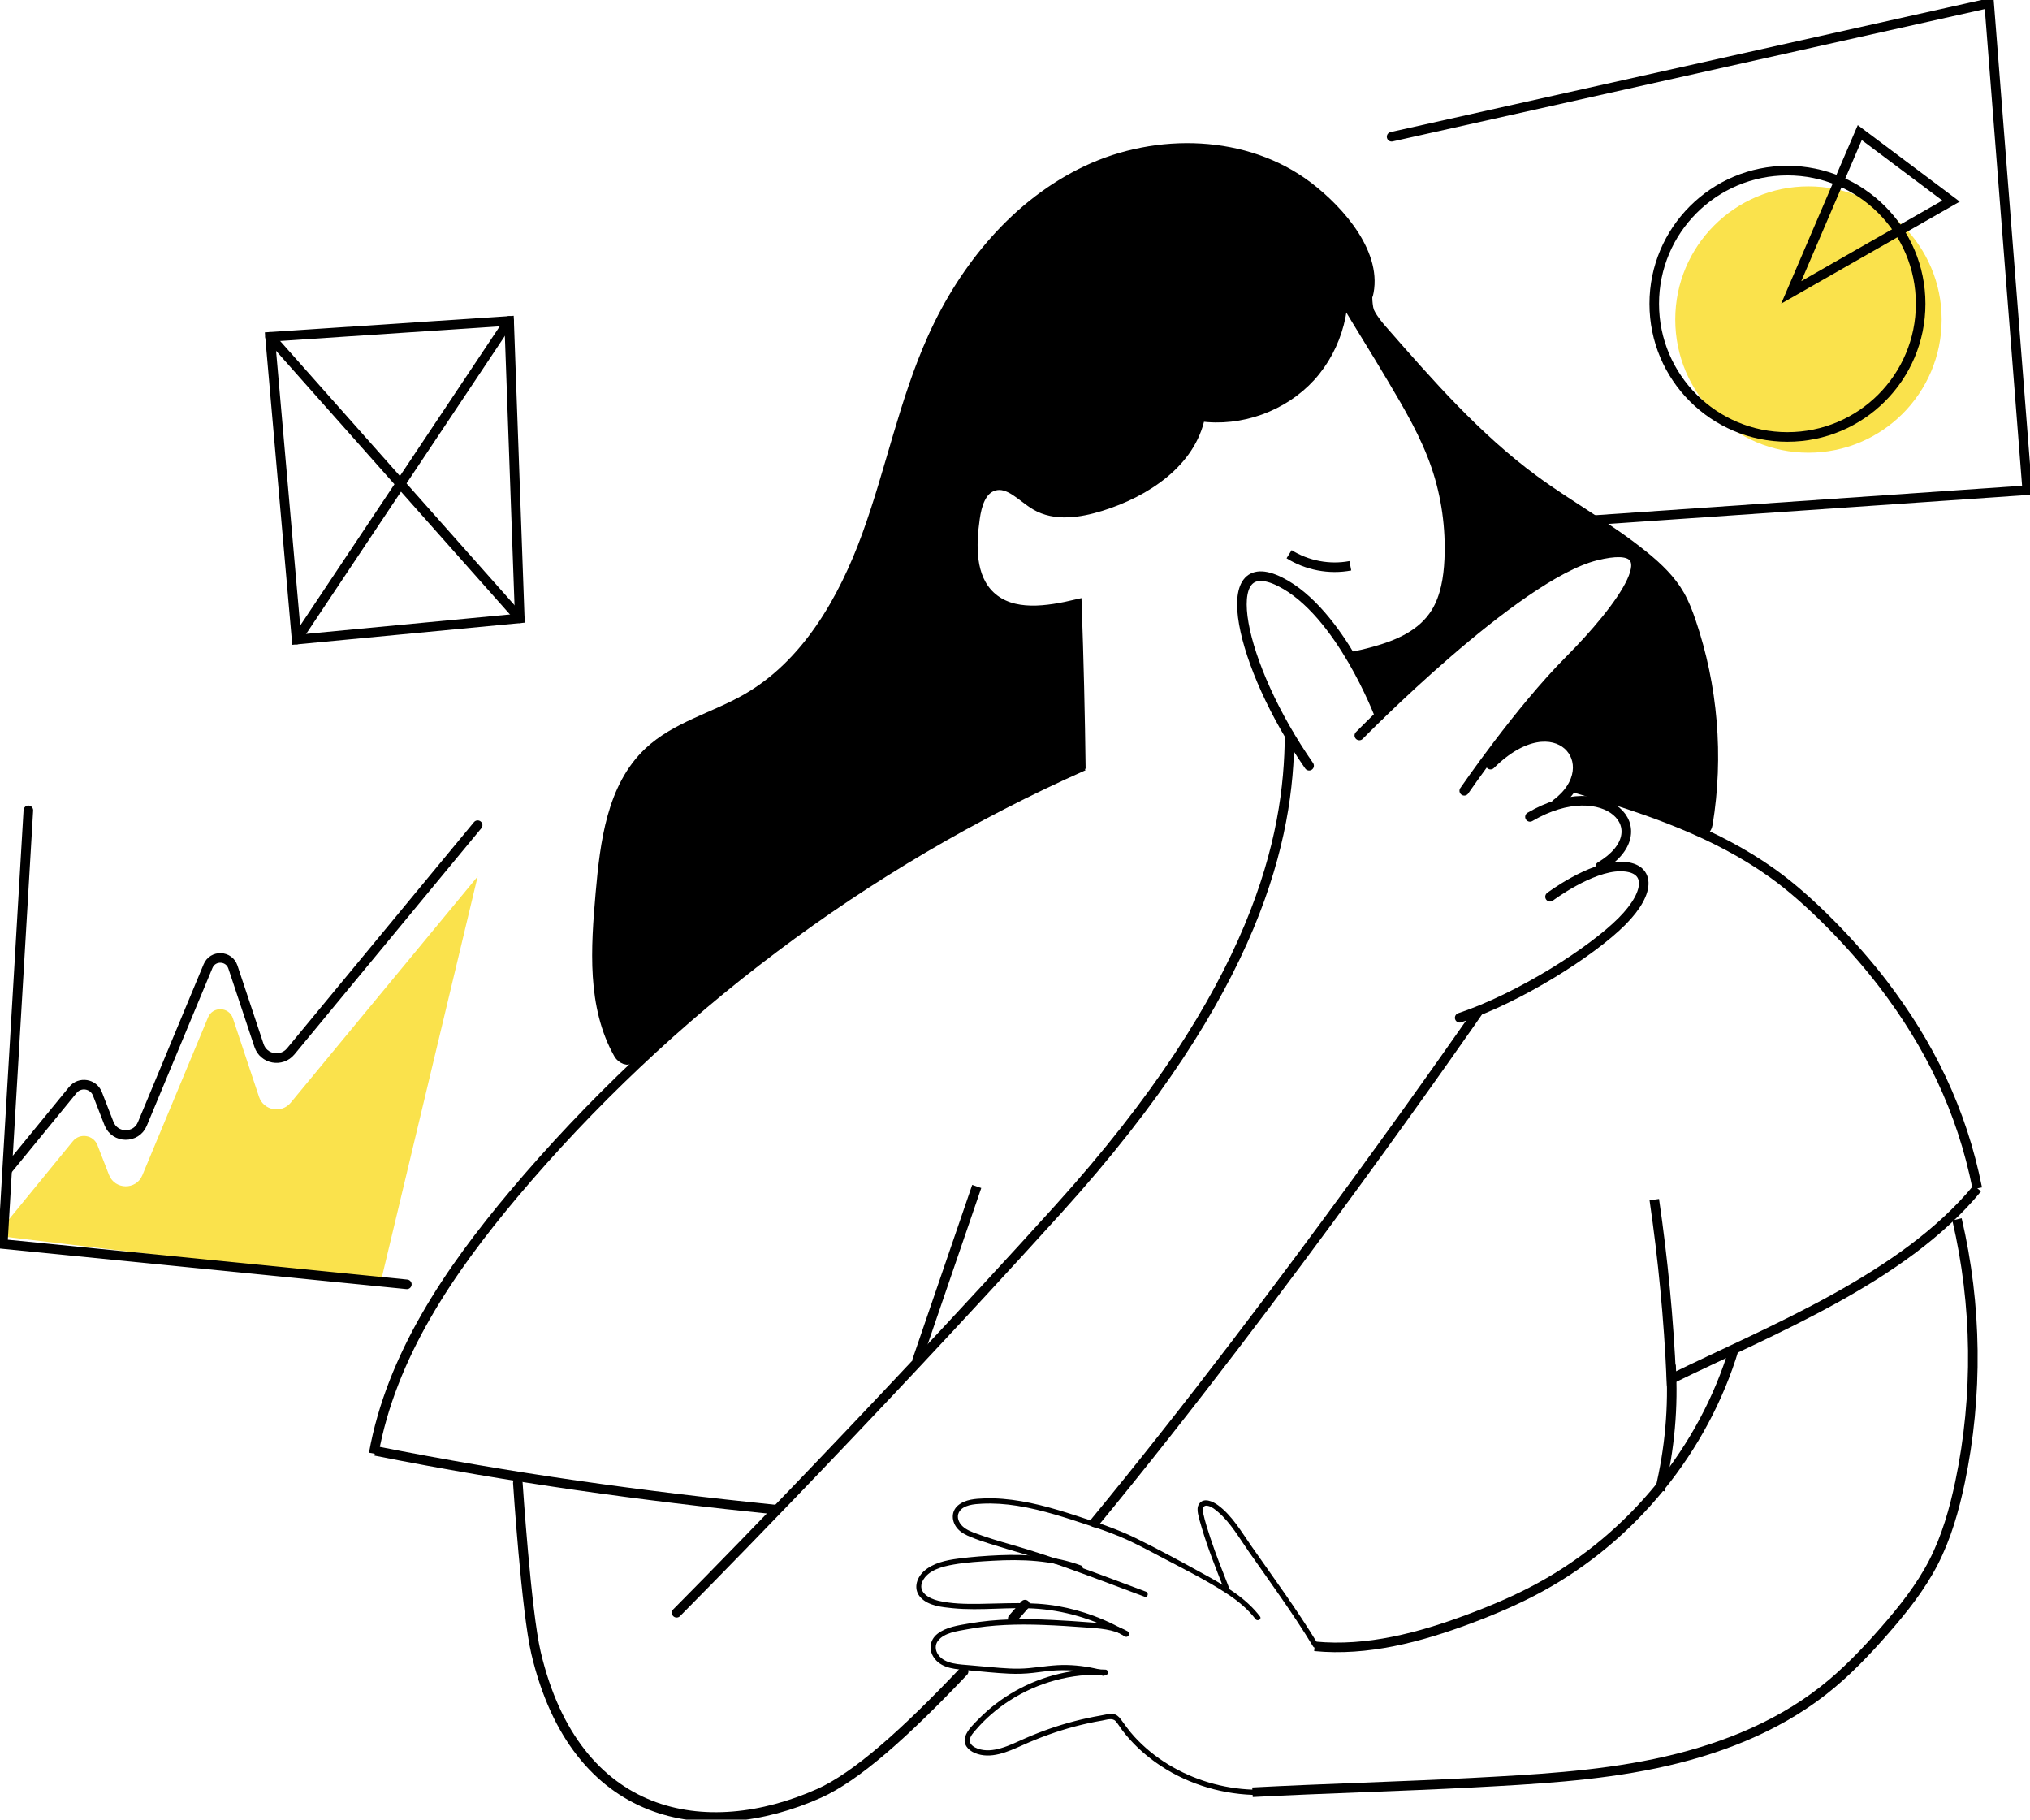 <svg width="212" height="190" viewBox="0 0 212 190" fill="none" xmlns="http://www.w3.org/2000/svg">
<g clip-path="url(#clip0)">
<path d="M0.74 127.559L7.608 119.164C8.338 118.27 9.758 118.5 10.175 119.57L11.382 122.673C11.996 124.247 14.218 124.274 14.865 122.717L21.727 106.235C22.221 105.05 23.916 105.116 24.322 106.328L27.048 114.52C27.525 115.956 29.395 116.302 30.361 115.139L49.883 91.518L39.768 133.831L0.296 129.11L0.74 127.559Z" fill="#FAE24C"/>
<path d="M188.863 47.27C196.546 47.27 202.774 41.044 202.774 33.365C202.774 25.685 196.546 19.459 188.863 19.459C181.181 19.459 174.953 25.685 174.953 33.365C174.953 41.044 181.181 47.27 188.863 47.27Z" fill="#FAE24C"/>
<path d="M28.2 35.169L53.169 33.507L54.282 64.563L30.975 66.784L28.2 35.169Z" stroke="black" stroke-miterlimit="10" stroke-linecap="round"/>
<path d="M53.169 33.507L30.975 66.784" stroke="black" stroke-miterlimit="10" stroke-linecap="round"/>
<path d="M28.2 35.169L54.282 64.563" stroke="black" stroke-miterlimit="10" stroke-linecap="round"/>
<path d="M145.332 14.278L207.733 0.334L211.709 51.185L166.105 54.332L162.956 54.623" stroke="black" stroke-miterlimit="10" stroke-linecap="round"/>
<path d="M186.669 45.625C194.352 45.625 200.58 39.399 200.58 31.72C200.58 24.04 194.352 17.815 186.669 17.815C178.986 17.815 172.758 24.04 172.758 31.72C172.758 39.399 178.986 45.625 186.669 45.625Z" stroke="black" stroke-miterlimit="10" stroke-linecap="round"/>
<path d="M194.222 13.845L187.064 30.53L203.756 20.995L194.222 13.845Z" stroke="black" stroke-miterlimit="10" stroke-linecap="round"/>
<path d="M2.962 84.609L0.291 129.894L42.489 134.105" stroke="black" stroke-miterlimit="10" stroke-linecap="round"/>
<path d="M0.74 122.202L7.608 113.807C8.338 112.913 9.758 113.144 10.175 114.213L11.382 117.316C11.996 118.89 14.218 118.917 14.865 117.36L21.727 100.878C22.221 99.694 23.916 99.759 24.322 100.971L27.048 109.163C27.525 110.599 29.395 110.945 30.361 109.782L49.883 86.161" stroke="black" stroke-miterlimit="10" stroke-linecap="round"/>
<path d="M136.715 79.954C129.375 69.427 126.874 57.326 133.698 60.753C139.989 63.911 144.054 74.691 144.054 74.691" stroke="black" stroke-miterlimit="10" stroke-linecap="round"/>
<path d="M141.959 76.796C141.959 76.796 158.261 60.133 166.648 58.028C175.035 55.922 169.144 63.67 163.9 68.933C158.656 74.197 152.918 82.57 152.918 82.57" stroke="black" stroke-miterlimit="10" stroke-linecap="round"/>
<path d="M152.441 106.273C158.733 104.168 166.247 99.359 169.39 96.201C172.533 93.043 172.358 90.476 169.215 90.476C166.072 90.476 161.876 93.635 161.876 93.635" stroke="black" stroke-miterlimit="10" stroke-linecap="round"/>
<path d="M159.78 85.295C167.663 80.656 173.51 86.66 167.12 90.482" stroke="black" stroke-miterlimit="10" stroke-linecap="round"/>
<path d="M155.661 79.839C162.523 73.024 168.014 79.839 162.523 83.93" stroke="black" stroke-miterlimit="10" stroke-linecap="round"/>
<path d="M134.674 76.791C134.614 87.324 131.471 103.115 110.501 126.281C89.53 149.447 70.661 168.397 70.661 168.397" stroke="black" stroke-miterlimit="10" stroke-linecap="round"/>
<path d="M100.633 174.527C94.538 180.964 89.41 185.531 85.543 187.253C73.722 192.528 60.118 190.104 55.983 172.608C54.957 168.26 54.079 154.837 54.079 154.837" stroke="black" stroke-miterlimit="10" stroke-linecap="round"/>
<path d="M107.045 167.547C106.244 168.462 106.332 168.358 105.767 168.994" stroke="black" stroke-miterlimit="10" stroke-linecap="round"/>
<path d="M154.289 105.747C154.289 105.747 133.846 135.301 114.324 158.971" stroke="black" stroke-miterlimit="10" stroke-linecap="round"/>
<path d="M140.127 30.87C142.189 34.34 143.314 36.068 145.376 39.538C147.109 42.461 148.859 45.416 149.978 48.695C151.031 51.777 151.498 55.116 151.349 58.417C151.262 60.358 150.933 62.359 149.951 63.955C148.508 66.29 145.941 67.338 143.5 68.018C142.694 68.243 141.871 68.44 141.037 68.577" stroke="black" stroke-miterlimit="10"/>
<path d="M139.957 27.492C140.927 31.626 139.737 36.205 136.874 39.341C134.011 42.477 129.556 44.084 125.349 43.492C124.389 48.284 119.661 51.404 114.988 52.857C112.744 53.553 110.172 53.959 108.148 52.764C106.716 51.919 105.377 50.269 103.787 50.746C102.465 51.141 102.015 52.758 101.823 54.124C101.417 56.964 101.346 60.265 103.436 62.228C105.739 64.388 109.393 63.801 112.464 63.077C112.667 68.813 112.804 74.553 112.876 80.289" stroke="black" stroke-miterlimit="10"/>
<path d="M113.156 79.971C90.266 90.136 69.74 105.566 53.618 124.718C46.943 132.652 40.86 141.568 39.028 151.772" stroke="black" stroke-miterlimit="10"/>
<path d="M81.16 157.644C66.854 156.18 53.509 154.338 39.198 151.498" stroke="black" stroke-miterlimit="10"/>
<path d="M102.004 123.885C99.914 129.982 97.824 136.079 95.734 142.176" stroke="black" stroke-miterlimit="10"/>
<path d="M141.021 59.075C138.838 59.492 136.506 59.047 134.625 57.868" stroke="black" stroke-miterlimit="10"/>
<path d="M142.869 30.87C143.966 26.659 140.055 22.08 136.583 19.448C130.127 14.558 120.857 14.333 113.523 17.776C106.189 21.22 100.709 27.876 97.385 35.256C94.412 41.858 93.008 49.046 90.534 55.851C88.06 62.655 84.204 69.383 77.913 72.969C74.545 74.894 70.562 75.864 67.737 78.523C63.865 82.175 63.168 87.976 62.702 93.273C62.203 98.975 61.781 105.089 64.605 110.073C64.874 110.55 65.703 110.95 65.812 110.413" stroke="black" stroke-miterlimit="10"/>
<path d="M142.738 30.672C142.436 32.087 143.451 33.408 144.405 34.494C149.287 40.071 154.218 45.702 160.192 50.094C163.949 52.857 168.079 55.105 171.7 58.055C173.131 59.223 174.497 60.517 175.413 62.118C175.912 62.99 176.274 63.933 176.598 64.887C178.902 71.648 179.516 78.973 178.364 86.019C178.315 86.326 178.15 86.726 177.838 86.682" stroke="black" stroke-miterlimit="10"/>
<path d="M164.273 82.224C164.591 82.312 164.909 82.4 165.222 82.493C172.259 84.593 179.127 86.918 185.106 91.184C189.061 94.002 193.679 98.838 196.625 102.698C201.485 109.064 204.853 115.858 206.498 124.082" stroke="black" stroke-miterlimit="10"/>
<path d="M206.498 124.082C198.786 133.469 184.974 138.865 174.547 143.975C174.267 137.708 173.669 131.457 172.764 125.261" stroke="black" stroke-miterlimit="10"/>
<path d="M174.508 142.522C174.772 146.897 174.382 151.295 173.345 155.605" stroke="black" stroke-miterlimit="10"/>
<path d="M103.474 50.79C103.469 50.795 103.463 50.795 103.452 50.801C103.463 50.795 103.469 50.795 103.474 50.79Z" fill="black"/>
<path d="M103.479 50.79C103.485 50.785 103.496 50.779 103.502 50.779H103.496C103.491 50.785 103.485 50.785 103.479 50.79Z" fill="black"/>
<path d="M150.834 43.278C151.064 43.053 151.02 42.73 150.834 42.505C148.876 40.081 146.868 37.696 144.816 35.355C143.928 33.979 143.248 32.46 143.319 30.782C143.33 30.535 143.198 30.376 143.023 30.305C143.259 27.887 142.085 25.546 140.626 23.681C140.324 23.292 139.995 22.93 139.655 22.574C139.627 22.437 139.584 22.3 139.518 22.174C139.276 21.724 138.947 21.296 138.558 20.967C138.355 20.797 138.141 20.627 137.916 20.49C137.729 20.375 137.318 20.112 137.11 20.123C137.099 20.123 137.093 20.123 137.082 20.117C137.06 20.096 137.033 20.074 137.016 20.057C136.83 19.827 136.676 19.569 136.457 19.366C136.007 18.944 135.492 18.686 134.927 18.456C134.735 18.379 134.543 18.303 134.345 18.226C134.257 18.138 134.159 18.056 134.038 17.99C133.621 17.765 133.204 17.541 132.787 17.31C132.7 17.266 132.617 17.228 132.535 17.201C132.469 17.157 132.403 17.113 132.337 17.074C131.762 16.724 131.136 16.455 130.483 16.285C129.09 15.923 127.604 15.769 126.167 15.687C124.746 15.605 123.32 15.643 121.905 15.797C121.789 15.808 121.674 15.824 121.564 15.841C121.531 15.83 121.499 15.819 121.46 15.808C120.939 15.687 120.402 15.676 119.88 15.813C119.551 15.901 119.261 16.044 118.986 16.23C118.553 16.296 118.125 16.4 117.703 16.537C117.67 16.526 117.642 16.515 117.61 16.51C116.913 16.389 116.348 16.493 115.717 16.795C115.361 16.965 115.02 17.168 114.68 17.365C114.274 17.595 113.88 17.842 113.49 18.094C113.43 18.105 113.364 18.111 113.304 18.127C112.7 18.303 112.108 18.566 111.603 18.939C111.499 19.015 111.395 19.103 111.291 19.174C111.241 19.207 111.192 19.24 111.142 19.273C111.033 19.284 110.83 19.377 110.753 19.405C110.545 19.476 110.331 19.564 110.133 19.668C109.574 19.975 109.091 20.479 108.614 20.896C108.312 21.159 108.027 21.422 107.763 21.713C107.528 21.762 107.308 21.878 107.149 22.075C107.023 22.234 106.897 22.393 106.771 22.552C106.612 22.618 106.458 22.716 106.31 22.87C106.085 23.1 105.871 23.347 105.657 23.583C105.613 23.616 105.569 23.649 105.525 23.681C105.405 23.769 105.279 23.863 105.163 23.961C105.147 23.972 105.136 23.983 105.125 24C105.054 24.093 104.982 24.186 104.911 24.279C104.884 24.34 104.862 24.4 104.834 24.46C104.807 24.52 104.79 24.57 104.774 24.625C104.598 24.69 104.428 24.789 104.275 24.915C103.255 25.76 102.459 26.977 101.757 28.09C101.543 28.43 101.34 28.775 101.148 29.126C100.934 29.241 100.742 29.411 100.594 29.625C98.779 32.241 97.385 35.147 96.458 38.19C96.415 38.212 96.371 38.223 96.327 38.25C96.014 38.447 95.817 38.716 95.696 39.067C95.531 39.55 95.367 40.032 95.202 40.515C95.12 40.75 95.032 40.981 94.966 41.216C94.884 41.496 94.862 41.792 94.9 42.083C94.253 43.256 93.88 44.55 93.568 45.883C93.112 47.84 92.569 49.765 91.856 51.645C91.593 52.336 92.147 53.148 92.816 53.334C92.948 53.372 93.079 53.378 93.206 53.378C93.063 53.817 92.915 54.255 92.734 54.677C92.652 54.793 92.58 54.919 92.531 55.072C92.498 55.182 92.46 55.291 92.427 55.396C92.032 56.646 93.677 57.572 94.566 56.909C94.615 56.937 94.665 56.964 94.719 56.986C94.857 57.041 95.01 57.074 95.164 57.079C95.4 57.562 95.926 57.852 96.453 57.863C96.908 58.57 98.109 58.636 98.696 57.967C98.674 58.165 98.653 58.362 98.636 58.559C98.62 58.708 98.603 58.855 98.592 58.998C98.504 59.119 98.439 59.256 98.4 59.409C98.241 60.1 98.609 60.934 99.36 61.098C100.057 61.246 100.715 61.01 101.066 60.369C101.296 59.952 101.285 59.464 101.335 59.004C101.417 58.236 101.494 57.468 101.576 56.701C101.73 55.237 101.883 53.767 102.031 52.303C102.031 52.281 102.026 52.265 102.031 52.243C102.037 52.232 102.042 52.221 102.048 52.21C102.13 52.062 102.218 51.914 102.317 51.771C102.344 51.727 102.377 51.684 102.41 51.645C102.421 51.634 102.426 51.629 102.443 51.612C102.542 51.492 102.651 51.382 102.766 51.272C102.816 51.223 102.871 51.174 102.925 51.13C102.931 51.124 102.931 51.124 102.936 51.119C103.063 51.037 103.183 50.954 103.309 50.883C103.337 50.867 103.425 50.834 103.485 50.806C103.408 50.839 103.298 50.861 103.49 50.79C103.501 50.784 103.512 50.784 103.523 50.779C103.529 50.773 103.54 50.768 103.54 50.763C103.54 50.768 103.534 50.773 103.529 50.773C103.666 50.724 103.803 50.686 103.94 50.653C103.962 50.647 103.979 50.642 104.001 50.642C104.044 50.636 104.083 50.631 104.121 50.625C104.258 50.62 104.406 50.636 104.544 50.631C104.549 50.631 104.555 50.631 104.56 50.636C104.642 50.653 104.725 50.675 104.807 50.702C104.988 50.757 105.174 50.763 105.361 50.735C106.14 51.272 106.913 51.81 107.692 52.347C108.658 53.011 109.996 53.849 111.131 53.361C113.671 53.334 116.249 52.994 118.246 51.294C118.992 50.96 119.716 50.587 120.402 50.137C122.014 49.09 123.764 47.747 124.362 45.844C124.384 45.773 124.395 45.696 124.406 45.625C124.795 44.956 125.124 44.26 125.355 43.536C127.867 44.079 130.494 43.602 132.634 42.247C133.391 42.154 134.109 41.781 134.756 41.364C135.497 40.882 136.194 40.306 136.792 39.654C137.389 39.001 137.921 38.272 138.333 37.493C138.602 36.989 138.87 36.424 139.04 35.843C139.452 34.988 139.677 34.034 139.776 33.09C139.88 32.668 139.973 32.241 140.044 31.818C140.258 31.988 140.527 32.087 140.834 32.071C141.18 32.054 141.525 31.895 141.789 31.654C141.821 31.681 141.849 31.72 141.882 31.736C141.964 31.78 142.052 31.797 142.145 31.802C142.167 31.928 142.189 32.054 142.211 32.186C142.227 32.295 142.321 32.405 142.414 32.476C142.705 33.869 143.39 35.174 144.202 36.353C144.789 37.203 145.425 38.014 146.045 38.837C146.67 39.665 147.257 40.547 147.981 41.299C148.047 41.37 148.124 41.408 148.195 41.436C148.322 41.606 148.453 41.77 148.574 41.94C148.826 42.297 149.073 42.664 149.309 43.031C149.43 43.218 149.545 43.404 149.66 43.591C149.715 43.684 149.775 43.777 149.83 43.87C149.803 43.969 149.786 44.073 149.814 44.172C149.896 44.473 150.198 44.611 150.488 44.556C150.806 44.495 150.987 44.183 150.976 43.876C150.971 43.684 150.889 43.508 150.79 43.344C150.779 43.316 150.812 43.306 150.834 43.278Z" fill="black"/>
<path d="M112.574 78.66C112.695 76.122 112.678 73.589 112.525 71.055C112.689 70.979 112.815 70.825 112.81 70.584C112.733 68.347 112.602 66.115 112.41 63.889C112.36 63.302 111.696 63.215 111.428 63.598C111.389 63.598 111.345 63.604 111.307 63.62C111.252 63.637 111.197 63.659 111.142 63.681C111.033 63.45 110.769 63.275 110.495 63.341C109.738 63.522 108.976 63.703 108.219 63.883L107.423 63.801C107.018 63.692 106.595 63.642 106.173 63.67C105.213 63.302 104.253 62.929 103.375 62.387C103.288 62.189 103.194 61.992 103.112 61.789C102.904 61.29 102.547 60.89 102.092 60.698C101.894 59.892 101.697 59.086 101.499 58.274C101.285 57.397 100.655 57.057 100.007 57.09C99.859 56.904 99.673 56.761 99.453 56.668C99.322 56.081 98.834 55.681 98.279 55.533C97.923 55.061 97.259 54.891 96.634 55.006C96.749 54.436 96.848 53.866 96.919 53.29C97.062 52.161 96.173 51.651 95.284 51.738C94.807 51.207 93.913 51.015 93.211 51.333C92.514 51.459 91.867 51.963 91.779 52.852C91.62 53.181 91.516 53.482 91.45 53.8C91.264 54.365 91.099 54.935 90.935 55.511C90.836 55.664 90.748 55.84 90.699 56.054C90.666 56.196 90.622 56.333 90.584 56.476C90.463 56.618 90.359 56.777 90.282 56.975C89.673 58.548 89.009 60.095 88.324 61.63C88.198 61.751 88.082 61.899 87.995 62.085C86.503 65.166 84.325 67.7 81.939 70.123C81.325 70.748 80.661 71.324 79.975 71.878C79.92 71.889 79.865 71.9 79.811 71.916C78.45 72.388 77.37 73.347 76.048 73.934C75.198 74.312 74.413 74.74 73.667 75.244C73.552 75.277 73.437 75.327 73.316 75.398C73.053 75.382 72.784 75.414 72.521 75.524C72.241 75.639 71.983 75.782 71.714 75.919C71.297 75.985 71.007 76.177 70.815 76.434C70.316 76.747 69.855 77.098 69.41 77.476C69.295 77.525 69.18 77.591 69.065 77.684C68.33 78.249 67.699 78.874 67.151 79.538C66.854 79.593 66.564 79.746 66.3 80.031C63.377 83.2 62.631 88.371 62.943 93.064C61.857 94.638 62.033 97.275 62.038 98.97C62.049 100.971 61.972 103.839 63.07 105.73C63.009 105.906 62.971 106.098 62.982 106.323C63.004 107.107 63.322 107.721 63.624 108.428C63.876 109.031 64.106 109.656 64.435 110.221C64.945 111.098 66.037 111.224 66.816 110.704C68.017 110.172 68.922 109.075 69.811 108.083C70.03 108.017 70.244 107.907 70.453 107.726C72.647 105.813 74.841 103.899 77.035 101.991C77.26 101.794 77.403 101.58 77.485 101.36C79.822 99.798 82.263 98.306 84.221 96.354C84.352 96.223 84.446 96.086 84.522 95.949C86.695 94.446 88.867 92.949 91.209 91.716C91.494 91.562 91.692 91.365 91.823 91.145C92.092 91.014 92.355 90.888 92.619 90.745C92.816 90.888 93.09 90.932 93.315 90.712C94.275 89.813 95.52 89.369 96.672 88.777C97.923 88.13 98.998 87.203 100.227 86.512C101.39 85.86 102.618 85.328 103.798 84.714C104.423 84.39 105.032 84.039 105.608 83.634C106.156 83.25 106.661 82.784 107.297 82.553C107.396 82.515 107.467 82.455 107.522 82.389C107.698 82.383 107.829 82.312 107.917 82.203C107.983 82.208 108.054 82.208 108.131 82.186C108.844 81.978 109.475 81.577 110.117 81.216C110.21 81.243 110.303 81.254 110.402 81.227C110.907 81.084 111.362 80.821 111.74 80.459C112.086 80.47 112.42 80.278 112.591 79.949C112.804 79.538 112.662 79.143 112.569 78.732C112.569 78.715 112.574 78.688 112.574 78.66Z" fill="black"/>
<path d="M177.695 69.186C177.042 66.137 176.395 62.831 174.327 60.396C174.036 60.051 173.702 59.897 173.367 59.864C173.373 59.371 173.06 59.025 172.682 58.696C172.287 58.351 171.87 58.028 171.447 57.715C170.855 57.287 170.219 56.887 169.528 56.646C169.517 56.607 169.517 56.563 169.5 56.525C169.325 56.054 168.875 55.812 168.403 55.807C168.074 55.357 167.641 54.995 167.18 54.683C166.598 54.288 165.995 53.926 165.403 53.559C164.152 52.775 162.89 52.007 161.623 51.245C161.536 51.19 161.442 51.157 161.344 51.135C161.031 50.872 160.724 50.603 160.411 50.34C159.347 49.457 158.31 48.509 157.054 47.917C156.347 47.209 155.644 46.496 154.931 45.795C154.333 45.208 153.736 44.627 153.138 44.046C152.677 43.602 152.205 43.207 151.711 42.828C151.711 42.823 151.706 42.823 151.706 42.817L151.69 42.79C151.574 42.593 151.371 42.423 151.146 42.329C149.32 39.933 147.279 37.702 145.233 35.486C144.981 35.212 144.646 35.306 144.46 35.525C144.241 35.207 144.021 34.883 143.791 34.565C143.752 34.511 143.714 34.456 143.67 34.406C143.758 34.264 143.78 34.077 143.67 33.885C143.527 33.628 143.352 33.397 143.154 33.189C142.968 32.964 142.776 32.739 142.6 32.504C142.611 32.432 142.606 32.361 142.584 32.284C142.502 32.021 142.392 31.78 142.244 31.555C142.206 31.473 142.167 31.391 142.123 31.308C142.046 31.144 141.92 31.062 141.789 31.034C141.778 31.023 141.767 31.012 141.756 31.001C141.355 30.667 140.681 30.974 140.84 31.533C141.01 32.136 141.35 32.63 141.717 33.101C141.712 33.162 141.717 33.227 141.745 33.293C142.216 34.461 143.089 35.426 143.785 36.462C144.208 37.093 144.614 37.74 145.003 38.392C144.998 38.491 145.025 38.595 145.091 38.7C145.436 39.226 145.765 39.758 146.106 40.284C145.996 40.493 146.045 40.734 146.199 40.92C146.61 41.436 146.994 41.973 147.362 42.521C147.362 42.603 147.378 42.691 147.427 42.779C148.289 44.331 149.068 45.926 149.759 47.56C149.786 47.714 149.836 47.862 149.934 47.993C149.934 47.993 149.934 47.999 149.94 47.999C149.874 48.185 149.852 48.394 149.912 48.635C149.978 48.904 150.038 49.178 150.099 49.446C150.066 49.671 150.104 49.907 150.23 50.126C150.247 50.154 150.258 50.181 150.274 50.209C150.603 51.689 150.894 53.175 151.179 54.661C151.349 55.549 151.382 56.295 151.218 57.189C151.048 58.11 150.965 59.036 150.878 59.963C150.845 60.319 151.048 60.643 151.338 60.846C151.256 61.027 151.19 61.213 151.141 61.41C151.015 61.449 150.894 61.526 150.839 61.646C150.203 63.012 149.545 64.382 148.777 65.687C148.47 65.622 148.234 65.857 148.009 66.033C147.8 66.197 147.592 66.362 147.384 66.526C147.186 66.68 146.994 66.833 146.797 66.992C146.692 66.948 146.572 66.927 146.462 66.97C145.661 67.288 144.844 67.568 144.016 67.82C143.933 67.826 143.851 67.842 143.763 67.892C143.747 67.903 143.73 67.908 143.714 67.913C143.593 67.946 143.478 67.99 143.357 68.023C143.094 68.094 142.831 68.166 142.568 68.237C142.436 68.27 142.299 68.297 142.178 68.347C142.063 68.352 141.953 68.363 141.838 68.358C141.443 68.347 141.125 68.84 141.366 69.18C142.019 70.112 142.611 71.083 143.154 72.075C143.056 72.207 143.006 72.371 143.05 72.547C143.116 72.81 143.198 73.084 143.357 73.303C143.456 73.44 143.571 73.567 143.681 73.698C143.687 73.715 143.687 73.726 143.692 73.742C143.758 73.945 143.868 74.093 143.999 74.252C144.038 74.279 144.076 74.307 144.109 74.34C144.169 74.378 144.241 74.4 144.312 74.406C144.427 74.422 144.559 74.406 144.663 74.34C144.74 74.29 144.811 74.225 144.86 74.142C144.871 74.12 144.882 74.098 144.888 74.082C144.926 74.049 144.965 74.016 144.998 73.967C145.261 73.545 145.579 73.177 145.952 72.848C146.106 72.706 146.138 72.541 146.106 72.388C146.243 72.294 146.38 72.201 146.511 72.108C146.78 71.916 147.049 71.713 147.318 71.51C147.598 71.297 147.85 71.088 148.058 70.809C148.826 70.195 149.616 69.591 150.335 68.922C151.097 68.21 151.755 67.425 152.628 66.839C154.366 65.665 155.765 64.097 157.509 62.94C157.575 62.897 157.63 62.842 157.668 62.787C157.877 62.803 158.08 62.759 158.255 62.633C159.369 61.811 160.504 61.021 161.662 60.265C162.221 59.897 162.792 59.535 163.362 59.184C163.466 59.119 163.571 59.053 163.68 58.981C163.757 58.998 163.834 59.014 163.916 59.014C164.278 59.025 164.635 58.905 164.942 58.713C165.101 58.614 165.249 58.51 165.414 58.428C166.083 58.181 166.779 57.989 167.454 57.77C167.46 57.77 167.471 57.764 167.476 57.759C167.734 57.808 168.008 57.775 168.228 57.638C168.31 57.589 168.376 57.523 168.442 57.463C168.48 57.49 168.529 57.501 168.573 57.518C168.579 57.518 168.584 57.518 168.584 57.523C168.628 57.539 168.672 57.55 168.716 57.556C169.418 57.709 170.032 58.055 170.619 58.466C170.712 58.532 170.8 58.609 170.893 58.675C170.866 58.718 170.839 58.762 170.817 58.812C170.789 58.894 170.756 58.976 170.729 59.053C170.69 59.168 170.707 59.283 170.751 59.387C170.74 59.519 170.734 59.656 170.751 59.782C170.597 59.963 170.466 60.171 170.383 60.407C170.361 60.473 170.339 60.539 170.312 60.605C170.208 60.901 170.197 61.164 170.241 61.405C169.846 61.498 169.489 61.729 169.275 62.151C168.666 63.357 168.008 64.514 167.29 65.644C166.593 66.373 165.929 67.129 165.277 67.897C163.077 69.388 161.344 71.379 159.643 73.397C159.418 73.665 159.265 73.95 159.248 74.307C159.106 74.471 158.963 74.636 158.82 74.8C158.568 74.915 158.332 75.14 158.201 75.359C158.146 75.447 158.107 75.551 158.074 75.661C157.668 76.138 157.274 76.621 156.906 77.131C156.846 77.213 156.835 77.317 156.84 77.421C156.368 77.794 155.957 78.227 155.551 78.666C155.359 78.88 155.326 79.236 155.551 79.439C155.76 79.631 156.122 79.664 156.325 79.439C156.549 79.192 156.769 78.951 157.01 78.721C157.125 78.606 157.246 78.49 157.372 78.386C157.427 78.342 157.482 78.293 157.537 78.249C157.548 78.238 157.575 78.222 157.586 78.211C157.619 78.183 157.657 78.161 157.69 78.134C158.102 77.849 158.557 77.641 158.952 77.344C158.974 77.355 158.996 77.361 159.012 77.372C159.254 77.438 159.501 77.438 159.742 77.372C160.17 77.284 160.537 77.059 160.921 76.867C160.971 76.851 161.025 76.84 161.08 76.823C161.278 76.818 161.475 76.823 161.673 76.812C161.793 76.807 161.903 76.785 162.018 76.752C162.101 76.763 162.199 76.774 162.232 76.774C162.358 76.802 162.485 76.835 162.611 76.873C162.644 76.878 162.66 76.884 162.677 76.889C162.687 76.9 162.704 76.911 162.731 76.922C162.874 77.004 163.017 77.087 163.154 77.174C163.176 77.191 163.192 77.202 163.209 77.213C163.258 77.257 163.313 77.3 163.362 77.35C163.483 77.465 163.593 77.586 163.708 77.706C163.719 77.723 163.73 77.728 163.735 77.739C163.768 77.783 163.801 77.832 163.828 77.876C163.916 78.008 163.998 78.145 164.075 78.287C164.092 78.32 164.234 78.627 164.24 78.627C164.36 78.929 164.454 79.247 164.531 79.56C164.607 79.872 164.668 80.185 164.712 80.503C164.712 80.503 164.712 80.514 164.712 80.541C164.673 80.601 164.635 80.662 164.602 80.728C164.344 81.259 164.344 81.956 164.816 82.389C165.2 82.745 165.754 82.882 166.242 82.712C166.341 82.745 166.445 82.773 166.544 82.806L167.52 83.102C168.195 83.31 168.875 83.513 169.55 83.721C169.599 83.738 169.648 83.738 169.692 83.743C169.752 83.842 169.846 83.924 169.972 83.963C171.239 84.368 172.495 84.812 173.74 85.289C174.371 85.536 175.002 85.788 175.627 86.057C176.165 86.287 176.779 86.49 177.245 86.858C177.553 87.099 178.052 87.055 178.161 86.616C178.436 85.547 178.617 84.461 178.715 83.365C178.732 83.184 178.666 83.047 178.567 82.959C178.661 82.515 178.715 82.076 178.71 81.638C178.77 80.963 178.814 80.289 178.814 79.609C178.814 79.587 178.809 79.57 178.809 79.554C178.82 79.505 178.836 79.466 178.842 79.417C179.33 76.122 178.386 72.421 177.695 69.186ZM148.393 40.893C148.327 40.8 148.261 40.712 148.19 40.619C148.02 40.394 147.74 40.279 147.477 40.41C147.246 40.043 147.011 39.681 146.775 39.319C146.769 39.297 146.769 39.281 146.758 39.264C146.522 38.837 146.276 38.414 146.029 37.998C146.884 38.941 147.735 39.895 148.557 40.871C148.503 40.865 148.448 40.876 148.393 40.893Z" fill="black"/>
<path d="M114.258 158.878C111.757 158.045 109.239 157.189 106.634 156.745C105.372 156.531 104.094 156.411 102.816 156.455C101.878 156.487 100.803 156.548 100.051 157.184C99.278 157.842 99.377 158.922 100.018 159.635C100.402 160.057 100.929 160.309 101.45 160.517C102.048 160.759 102.657 160.962 103.271 161.159C105.8 161.965 108.361 162.634 110.863 163.517C113.77 164.548 116.65 165.65 119.535 166.724C119.864 166.85 120.007 166.319 119.683 166.198C114.999 164.454 110.353 162.639 105.542 161.263C104.368 160.929 103.2 160.583 102.053 160.161C101.516 159.964 100.94 159.761 100.518 159.361C100.134 158.999 99.881 158.423 100.139 157.919C100.55 157.118 101.774 157.047 102.553 157.008C103.781 156.948 105.015 157.036 106.228 157.228C108.926 157.655 111.526 158.544 114.11 159.399C114.445 159.514 114.593 158.988 114.258 158.878Z" fill="black"/>
<path d="M131.586 168.786C130.149 166.905 128.114 165.688 126.073 164.558C123.61 163.199 121.137 161.844 118.608 160.605C117.198 159.914 115.739 159.371 114.258 158.872C113.923 158.763 113.781 159.289 114.11 159.399C115.404 159.832 116.682 160.293 117.917 160.874C119.14 161.45 120.33 162.091 121.526 162.722C123.764 163.9 126.062 165.041 128.18 166.434C129.277 167.157 130.308 168.002 131.109 169.049C131.323 169.34 131.8 169.066 131.586 168.786Z" fill="black"/>
<path d="M112.898 163.462C110.182 162.459 107.264 162.272 104.396 162.387C102.953 162.448 101.505 162.557 100.079 162.744C98.817 162.908 97.424 163.193 96.458 164.087C95.668 164.822 95.361 165.995 96.173 166.834C96.99 167.678 98.367 167.81 99.464 167.92C102.465 168.221 105.482 167.744 108.488 167.991C111.658 168.254 114.752 169.258 117.489 170.875C117.796 171.056 118.07 170.579 117.763 170.404C115.52 169.077 113.04 168.155 110.473 167.7C107.725 167.218 104.982 167.437 102.207 167.47C100.814 167.486 99.371 167.459 98.005 167.147C97.062 166.927 95.778 166.258 96.354 165.085C96.919 163.939 98.439 163.561 99.585 163.363C100.934 163.127 102.328 163.045 103.699 162.968C106.749 162.793 109.853 162.919 112.75 163.988C113.084 164.114 113.227 163.588 112.898 163.462Z" fill="black"/>
<path d="M117.752 170.327C116.644 169.696 115.377 169.526 114.126 169.422C112.689 169.307 111.247 169.214 109.804 169.142C106.935 169.005 104.05 169.022 101.214 169.515C100.112 169.707 98.801 169.882 97.89 170.606C97.034 171.286 96.963 172.405 97.654 173.244C98.472 174.236 99.865 174.291 101.05 174.395C102.498 174.527 103.946 174.691 105.399 174.757C106.244 174.795 107.078 174.768 107.917 174.669C108.718 174.576 109.513 174.45 110.32 174.412C111.954 174.329 113.583 174.521 115.158 174.971C115.498 175.069 115.64 174.538 115.306 174.444C114.039 174.088 112.733 173.88 111.417 173.852C110.084 173.819 108.789 174.05 107.467 174.176C106.112 174.307 104.758 174.187 103.403 174.066C102.75 174.006 102.097 173.951 101.445 173.891C100.797 173.83 100.134 173.808 99.497 173.666C98.905 173.534 98.318 173.277 97.967 172.756C97.671 172.317 97.621 171.763 97.956 171.325C98.603 170.475 100.013 170.31 100.984 170.129C103.606 169.63 106.299 169.57 108.959 169.669C110.446 169.723 111.927 169.822 113.408 169.932C114.801 170.031 116.249 170.107 117.489 170.815C117.785 170.974 118.059 170.502 117.752 170.327Z" fill="black"/>
<path d="M137.62 171.643C135.48 168.106 133.023 164.783 130.659 161.395C129.633 159.92 128.684 158.269 127.22 157.178C126.682 156.778 125.678 156.295 125.207 157.063C125.026 157.354 125.048 157.71 125.108 158.034C125.207 158.555 125.371 159.064 125.519 159.574C126.145 161.702 126.978 163.758 127.785 165.825C127.911 166.149 128.443 166.006 128.311 165.677C127.648 163.988 126.967 162.305 126.402 160.583C126.123 159.733 125.843 158.867 125.651 157.99C125.558 157.562 125.618 157.101 126.183 157.239C126.572 157.337 126.929 157.633 127.225 157.891C128.542 159.026 129.436 160.616 130.423 162.025C131.509 163.572 132.606 165.112 133.681 166.664C134.877 168.386 136.045 170.124 137.132 171.917C137.329 172.224 137.801 171.95 137.62 171.643Z" fill="black"/>
<path d="M115.448 174.335C112.19 174.154 108.915 174.949 106.074 176.539C104.659 177.334 103.348 178.327 102.212 179.483C101.702 180.004 101.033 180.618 100.803 181.326C100.545 182.126 101.099 182.746 101.796 183.037C103.452 183.738 105.257 182.91 106.776 182.231C108.564 181.425 110.413 180.756 112.311 180.257C113.232 180.015 114.165 179.812 115.103 179.653C115.536 179.577 116.172 179.341 116.507 179.714C116.781 180.021 116.99 180.394 117.242 180.723C118.213 181.984 119.376 183.08 120.67 184.007C123.61 186.113 127.192 187.28 130.796 187.412C131.147 187.423 131.147 186.875 130.796 186.864C127.702 186.754 124.642 185.849 121.998 184.232C120.687 183.431 119.486 182.45 118.449 181.315C117.928 180.745 117.494 180.125 117.039 179.505C116.831 179.226 116.578 178.996 116.211 178.963C115.788 178.93 115.311 179.067 114.894 179.138C113.101 179.451 111.329 179.911 109.607 180.509C108.745 180.81 107.895 181.145 107.056 181.512C106.228 181.874 105.416 182.28 104.549 182.532C103.759 182.768 102.909 182.872 102.114 182.587C101.741 182.45 101.269 182.181 101.28 181.726C101.291 181.287 101.669 180.898 101.944 180.586C102.953 179.418 104.132 178.403 105.432 177.57C108.394 175.662 111.927 174.697 115.448 174.889C115.805 174.905 115.805 174.357 115.448 174.335Z" fill="black"/>
<path d="M130.802 187.138C138.212 186.748 146.265 186.535 153.67 186.145C160.098 185.805 166.555 185.465 172.852 184.149C179.149 182.834 185.336 180.498 190.405 176.528C192.758 174.686 194.831 172.514 196.8 170.266C198.731 168.062 200.574 165.748 201.918 163.144C203.273 160.512 204.09 157.633 204.699 154.733C206.581 145.713 206.471 136.288 204.376 127.317" stroke="black" stroke-miterlimit="10"/>
<path d="M137.291 171.9C142.781 172.438 148.278 170.968 153.445 169.038C155.973 168.09 158.464 167.031 160.833 165.737C170.482 160.479 177.931 151.311 181.101 140.789" stroke="black" stroke-miterlimit="10"/>
</g>
<defs>
<clipPath id="clip0">
<rect width="212" height="190" fill="white"/>
</clipPath>
</defs>
</svg>
